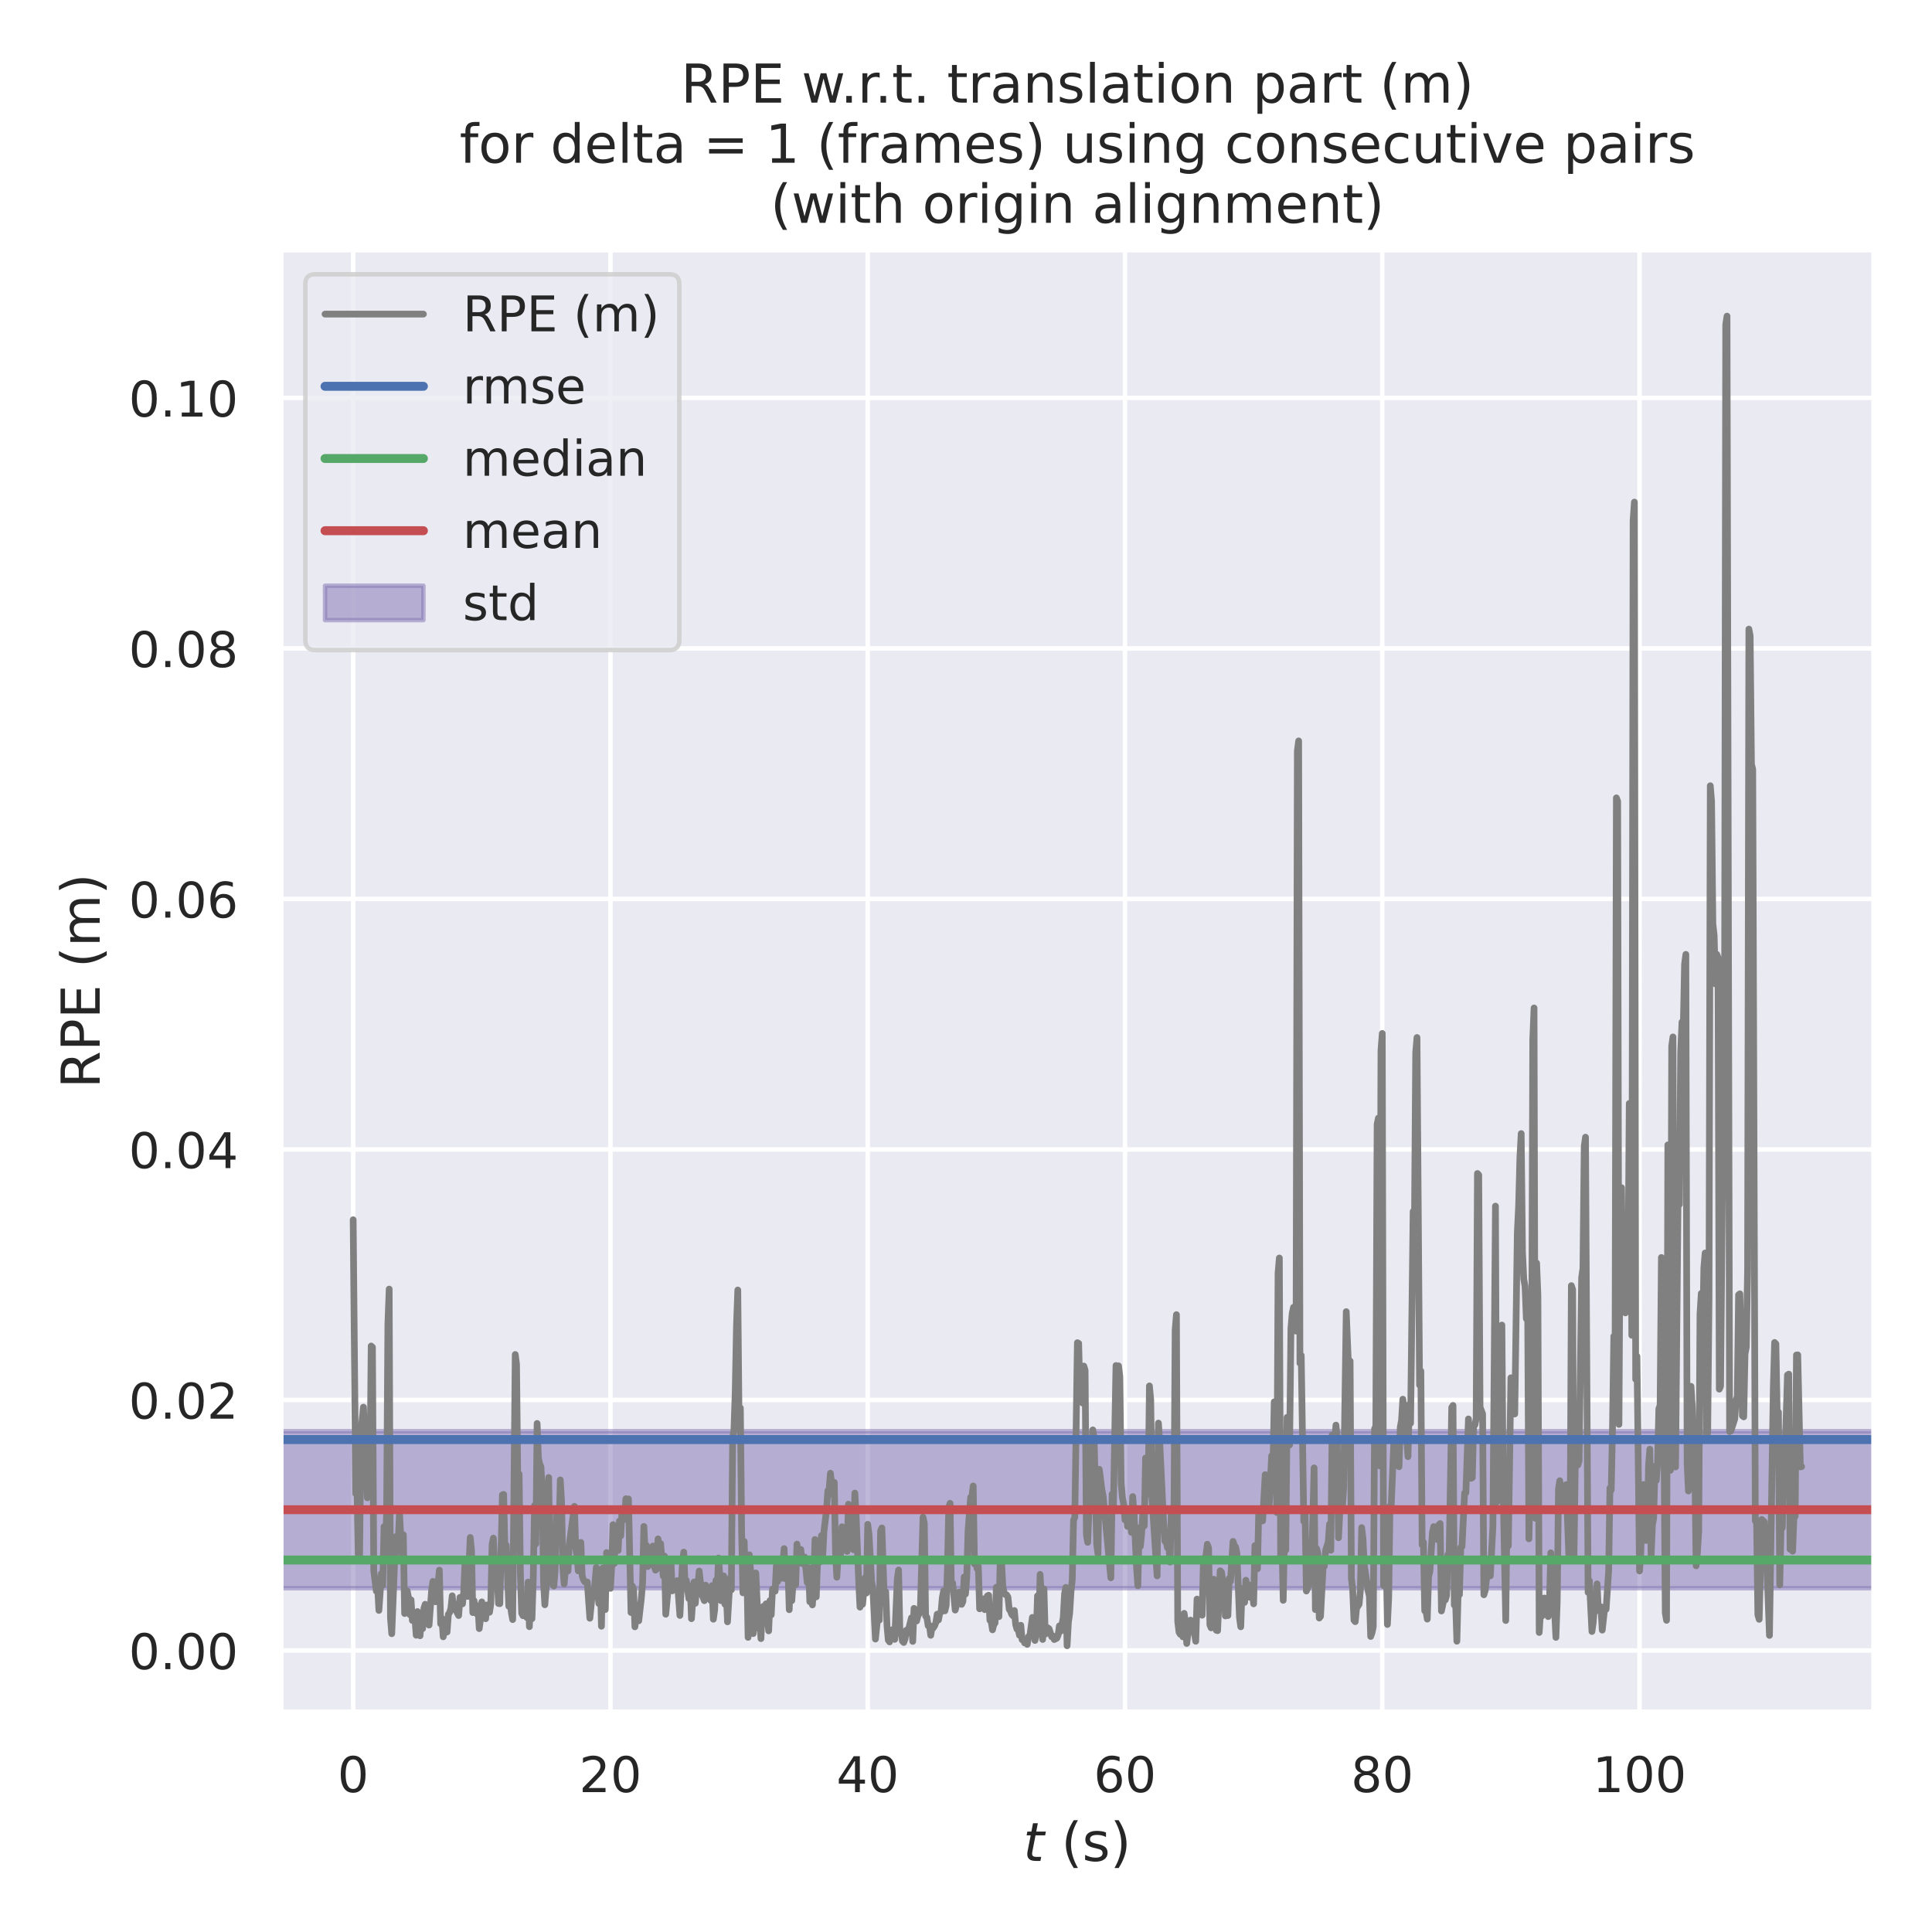 <?xml version="1.0" encoding="utf-8" standalone="no"?>
<!DOCTYPE svg PUBLIC "-//W3C//DTD SVG 1.1//EN"
  "http://www.w3.org/Graphics/SVG/1.1/DTD/svg11.dtd">
<!-- Created with matplotlib (https://matplotlib.org/) -->
<svg height="432pt" version="1.1" viewBox="0 0 432 432" width="432pt" xmlns="http://www.w3.org/2000/svg" xmlns:xlink="http://www.w3.org/1999/xlink">
 <defs>
  <style type="text/css">*{stroke-linecap:butt;stroke-linejoin:round;}</style>
 </defs>
 <g id="figure_1">
  <g id="patch_1">
   <path d="M 0 432 
L 432 432 
L 432 0 
L 0 0 
z
" style="fill:#ffffff;"/>
  </g>
  <g id="axes_1">
   <g id="patch_2">
    <path d="M 62.775 382.86 
L 419.04 382.86 
L 419.04 55.824 
L 62.775 55.824 
z
" style="fill:#eaeaf2;"/>
   </g>
   <g id="matplotlib.axis_1">
    <g id="xtick_1">
     <g id="line2d_1">
      <path clip-path="url(#p8162ea2473)" d="M 78.969 382.86 
L 78.969 55.824 
" style="fill:none;stroke:#ffffff;stroke-linecap:round;"/>
     </g>
     <g id="text_1">
      <!-- 0 -->
      <g style="fill:#262626;" transform="translate(75.469 400.718)scale(0.11 -0.11)">
       <defs>
        <path d="M 31.781 66.406 
Q 24.172 66.406 20.328 58.906 
Q 16.5 51.422 16.5 36.375 
Q 16.5 21.391 20.328 13.891 
Q 24.172 6.391 31.781 6.391 
Q 39.453 6.391 43.281 13.891 
Q 47.125 21.391 47.125 36.375 
Q 47.125 51.422 43.281 58.906 
Q 39.453 66.406 31.781 66.406 
z
M 31.781 74.219 
Q 44.047 74.219 50.516 64.516 
Q 56.984 54.828 56.984 36.375 
Q 56.984 17.969 50.516 8.266 
Q 44.047 -1.422 31.781 -1.422 
Q 19.531 -1.422 13.062 8.266 
Q 6.594 17.969 6.594 36.375 
Q 6.594 54.828 13.062 64.516 
Q 19.531 74.219 31.781 74.219 
z
" id="DejaVuSans-48"/>
       </defs>
       <use xlink:href="#DejaVuSans-48"/>
      </g>
     </g>
    </g>
    <g id="xtick_2">
     <g id="line2d_2">
      <path clip-path="url(#p8162ea2473)" d="M 136.496 382.86 
L 136.496 55.824 
" style="fill:none;stroke:#ffffff;stroke-linecap:round;"/>
     </g>
     <g id="text_2">
      <!-- 20 -->
      <g style="fill:#262626;" transform="translate(129.497 400.718)scale(0.11 -0.11)">
       <defs>
        <path d="M 19.188 8.297 
L 53.609 8.297 
L 53.609 0 
L 7.328 0 
L 7.328 8.297 
Q 12.938 14.109 22.625 23.891 
Q 32.328 33.688 34.812 36.531 
Q 39.547 41.844 41.422 45.531 
Q 43.312 49.219 43.312 52.781 
Q 43.312 58.594 39.234 62.25 
Q 35.156 65.922 28.609 65.922 
Q 23.969 65.922 18.812 64.312 
Q 13.672 62.703 7.812 59.422 
L 7.812 69.391 
Q 13.766 71.781 18.938 73 
Q 24.125 74.219 28.422 74.219 
Q 39.75 74.219 46.484 68.547 
Q 53.219 62.891 53.219 53.422 
Q 53.219 48.922 51.531 44.891 
Q 49.859 40.875 45.406 35.406 
Q 44.188 33.984 37.641 27.219 
Q 31.109 20.453 19.188 8.297 
z
" id="DejaVuSans-50"/>
       </defs>
       <use xlink:href="#DejaVuSans-50"/>
       <use x="63.623" xlink:href="#DejaVuSans-48"/>
      </g>
     </g>
    </g>
    <g id="xtick_3">
     <g id="line2d_3">
      <path clip-path="url(#p8162ea2473)" d="M 194.023 382.86 
L 194.023 55.824 
" style="fill:none;stroke:#ffffff;stroke-linecap:round;"/>
     </g>
     <g id="text_3">
      <!-- 40 -->
      <g style="fill:#262626;" transform="translate(187.024 400.718)scale(0.11 -0.11)">
       <defs>
        <path d="M 37.797 64.312 
L 12.891 25.391 
L 37.797 25.391 
z
M 35.203 72.906 
L 47.609 72.906 
L 47.609 25.391 
L 58.016 25.391 
L 58.016 17.188 
L 47.609 17.188 
L 47.609 0 
L 37.797 0 
L 37.797 17.188 
L 4.891 17.188 
L 4.891 26.703 
z
" id="DejaVuSans-52"/>
       </defs>
       <use xlink:href="#DejaVuSans-52"/>
       <use x="63.623" xlink:href="#DejaVuSans-48"/>
      </g>
     </g>
    </g>
    <g id="xtick_4">
     <g id="line2d_4">
      <path clip-path="url(#p8162ea2473)" d="M 251.55 382.86 
L 251.55 55.824 
" style="fill:none;stroke:#ffffff;stroke-linecap:round;"/>
     </g>
     <g id="text_4">
      <!-- 60 -->
      <g style="fill:#262626;" transform="translate(244.551 400.718)scale(0.11 -0.11)">
       <defs>
        <path d="M 33.016 40.375 
Q 26.375 40.375 22.484 35.828 
Q 18.609 31.297 18.609 23.391 
Q 18.609 15.531 22.484 10.953 
Q 26.375 6.391 33.016 6.391 
Q 39.656 6.391 43.531 10.953 
Q 47.406 15.531 47.406 23.391 
Q 47.406 31.297 43.531 35.828 
Q 39.656 40.375 33.016 40.375 
z
M 52.594 71.297 
L 52.594 62.312 
Q 48.875 64.062 45.094 64.984 
Q 41.312 65.922 37.594 65.922 
Q 27.828 65.922 22.672 59.328 
Q 17.531 52.734 16.797 39.406 
Q 19.672 43.656 24.016 45.922 
Q 28.375 48.188 33.594 48.188 
Q 44.578 48.188 50.953 41.516 
Q 57.328 34.859 57.328 23.391 
Q 57.328 12.156 50.688 5.359 
Q 44.047 -1.422 33.016 -1.422 
Q 20.359 -1.422 13.672 8.266 
Q 6.984 17.969 6.984 36.375 
Q 6.984 53.656 15.188 63.938 
Q 23.391 74.219 37.203 74.219 
Q 40.922 74.219 44.703 73.484 
Q 48.484 72.75 52.594 71.297 
z
" id="DejaVuSans-54"/>
       </defs>
       <use xlink:href="#DejaVuSans-54"/>
       <use x="63.623" xlink:href="#DejaVuSans-48"/>
      </g>
     </g>
    </g>
    <g id="xtick_5">
     <g id="line2d_5">
      <path clip-path="url(#p8162ea2473)" d="M 309.077 382.86 
L 309.077 55.824 
" style="fill:none;stroke:#ffffff;stroke-linecap:round;"/>
     </g>
     <g id="text_5">
      <!-- 80 -->
      <g style="fill:#262626;" transform="translate(302.078 400.718)scale(0.11 -0.11)">
       <defs>
        <path d="M 31.781 34.625 
Q 24.75 34.625 20.719 30.859 
Q 16.703 27.094 16.703 20.516 
Q 16.703 13.922 20.719 10.156 
Q 24.75 6.391 31.781 6.391 
Q 38.812 6.391 42.859 10.172 
Q 46.922 13.969 46.922 20.516 
Q 46.922 27.094 42.891 30.859 
Q 38.875 34.625 31.781 34.625 
z
M 21.922 38.812 
Q 15.578 40.375 12.031 44.719 
Q 8.5 49.078 8.5 55.328 
Q 8.5 64.062 14.719 69.141 
Q 20.953 74.219 31.781 74.219 
Q 42.672 74.219 48.875 69.141 
Q 55.078 64.062 55.078 55.328 
Q 55.078 49.078 51.531 44.719 
Q 48 40.375 41.703 38.812 
Q 48.828 37.156 52.797 32.312 
Q 56.781 27.484 56.781 20.516 
Q 56.781 9.906 50.312 4.234 
Q 43.844 -1.422 31.781 -1.422 
Q 19.734 -1.422 13.25 4.234 
Q 6.781 9.906 6.781 20.516 
Q 6.781 27.484 10.781 32.312 
Q 14.797 37.156 21.922 38.812 
z
M 18.312 54.391 
Q 18.312 48.734 21.844 45.562 
Q 25.391 42.391 31.781 42.391 
Q 38.141 42.391 41.719 45.562 
Q 45.312 48.734 45.312 54.391 
Q 45.312 60.062 41.719 63.234 
Q 38.141 66.406 31.781 66.406 
Q 25.391 66.406 21.844 63.234 
Q 18.312 60.062 18.312 54.391 
z
" id="DejaVuSans-56"/>
       </defs>
       <use xlink:href="#DejaVuSans-56"/>
       <use x="63.623" xlink:href="#DejaVuSans-48"/>
      </g>
     </g>
    </g>
    <g id="xtick_6">
     <g id="line2d_6">
      <path clip-path="url(#p8162ea2473)" d="M 366.604 382.86 
L 366.604 55.824 
" style="fill:none;stroke:#ffffff;stroke-linecap:round;"/>
     </g>
     <g id="text_6">
      <!-- 100 -->
      <g style="fill:#262626;" transform="translate(356.106 400.718)scale(0.11 -0.11)">
       <defs>
        <path d="M 12.406 8.297 
L 28.516 8.297 
L 28.516 63.922 
L 10.984 60.406 
L 10.984 69.391 
L 28.422 72.906 
L 38.281 72.906 
L 38.281 8.297 
L 54.391 8.297 
L 54.391 0 
L 12.406 0 
z
" id="DejaVuSans-49"/>
       </defs>
       <use xlink:href="#DejaVuSans-49"/>
       <use x="63.623" xlink:href="#DejaVuSans-48"/>
       <use x="127.246" xlink:href="#DejaVuSans-48"/>
      </g>
     </g>
    </g>
    <g id="text_7">
     <!-- $t$ (s) -->
     <g style="fill:#262626;" transform="translate(228.787 416.124)scale(0.12 -0.12)">
      <defs>
       <path d="M 42.281 54.688 
L 40.922 47.703 
L 23 47.703 
L 17.188 18.016 
Q 16.891 16.359 16.75 15.234 
Q 16.609 14.109 16.609 13.484 
Q 16.609 10.359 18.484 8.938 
Q 20.359 7.516 24.516 7.516 
L 33.594 7.516 
L 32.078 0 
L 23.484 0 
Q 15.484 0 11.547 3.125 
Q 7.625 6.25 7.625 12.594 
Q 7.625 13.719 7.766 15.062 
Q 7.906 16.406 8.203 18.016 
L 14.016 47.703 
L 6.391 47.703 
L 7.812 54.688 
L 15.281 54.688 
L 18.312 70.219 
L 27.297 70.219 
L 24.312 54.688 
z
" id="DejaVuSans-Oblique-116"/>
       <path id="DejaVuSans-32"/>
       <path d="M 31 75.875 
Q 24.469 64.656 21.281 53.656 
Q 18.109 42.672 18.109 31.391 
Q 18.109 20.125 21.312 9.062 
Q 24.516 -2 31 -13.188 
L 23.188 -13.188 
Q 15.875 -1.703 12.234 9.375 
Q 8.594 20.453 8.594 31.391 
Q 8.594 42.281 12.203 53.312 
Q 15.828 64.359 23.188 75.875 
z
" id="DejaVuSans-40"/>
       <path d="M 44.281 53.078 
L 44.281 44.578 
Q 40.484 46.531 36.375 47.5 
Q 32.281 48.484 27.875 48.484 
Q 21.188 48.484 17.844 46.438 
Q 14.5 44.391 14.5 40.281 
Q 14.5 37.156 16.891 35.375 
Q 19.281 33.594 26.516 31.984 
L 29.594 31.297 
Q 39.156 29.25 43.188 25.516 
Q 47.219 21.781 47.219 15.094 
Q 47.219 7.469 41.188 3.016 
Q 35.156 -1.422 24.609 -1.422 
Q 20.219 -1.422 15.453 -0.562 
Q 10.688 0.297 5.422 2 
L 5.422 11.281 
Q 10.406 8.688 15.234 7.391 
Q 20.062 6.109 24.812 6.109 
Q 31.156 6.109 34.562 8.281 
Q 37.984 10.453 37.984 14.406 
Q 37.984 18.062 35.516 20.016 
Q 33.062 21.969 24.703 23.781 
L 21.578 24.516 
Q 13.234 26.266 9.516 29.906 
Q 5.812 33.547 5.812 39.891 
Q 5.812 47.609 11.281 51.797 
Q 16.75 56 26.812 56 
Q 31.781 56 36.172 55.266 
Q 40.578 54.547 44.281 53.078 
z
" id="DejaVuSans-115"/>
       <path d="M 8.016 75.875 
L 15.828 75.875 
Q 23.141 64.359 26.781 53.312 
Q 30.422 42.281 30.422 31.391 
Q 30.422 20.453 26.781 9.375 
Q 23.141 -1.703 15.828 -13.188 
L 8.016 -13.188 
Q 14.5 -2 17.703 9.062 
Q 20.906 20.125 20.906 31.391 
Q 20.906 42.672 17.703 53.656 
Q 14.5 64.656 8.016 75.875 
z
" id="DejaVuSans-41"/>
      </defs>
      <use transform="translate(0 0.125)" xlink:href="#DejaVuSans-Oblique-116"/>
      <use transform="translate(39.209 0.125)" xlink:href="#DejaVuSans-32"/>
      <use transform="translate(70.996 0.125)" xlink:href="#DejaVuSans-40"/>
      <use transform="translate(110.01 0.125)" xlink:href="#DejaVuSans-115"/>
      <use transform="translate(162.109 0.125)" xlink:href="#DejaVuSans-41"/>
     </g>
    </g>
   </g>
   <g id="matplotlib.axis_2">
    <g id="ytick_1">
     <g id="line2d_7">
      <path clip-path="url(#p8162ea2473)" d="M 62.775 369.046 
L 419.04 369.046 
" style="fill:none;stroke:#ffffff;stroke-linecap:round;"/>
     </g>
     <g id="text_8">
      <!-- 0.00 -->
      <g style="fill:#262626;" transform="translate(28.783 373.225)scale(0.11 -0.11)">
       <defs>
        <path d="M 10.688 12.406 
L 21 12.406 
L 21 0 
L 10.688 0 
z
" id="DejaVuSans-46"/>
       </defs>
       <use xlink:href="#DejaVuSans-48"/>
       <use x="63.623" xlink:href="#DejaVuSans-46"/>
       <use x="95.41" xlink:href="#DejaVuSans-48"/>
       <use x="159.033" xlink:href="#DejaVuSans-48"/>
      </g>
     </g>
    </g>
    <g id="ytick_2">
     <g id="line2d_8">
      <path clip-path="url(#p8162ea2473)" d="M 62.775 313.03 
L 419.04 313.03 
" style="fill:none;stroke:#ffffff;stroke-linecap:round;"/>
     </g>
     <g id="text_9">
      <!-- 0.02 -->
      <g style="fill:#262626;" transform="translate(28.783 317.21)scale(0.11 -0.11)">
       <use xlink:href="#DejaVuSans-48"/>
       <use x="63.623" xlink:href="#DejaVuSans-46"/>
       <use x="95.41" xlink:href="#DejaVuSans-48"/>
       <use x="159.033" xlink:href="#DejaVuSans-50"/>
      </g>
     </g>
    </g>
    <g id="ytick_3">
     <g id="line2d_9">
      <path clip-path="url(#p8162ea2473)" d="M 62.775 257.015 
L 419.04 257.015 
" style="fill:none;stroke:#ffffff;stroke-linecap:round;"/>
     </g>
     <g id="text_10">
      <!-- 0.04 -->
      <g style="fill:#262626;" transform="translate(28.783 261.194)scale(0.11 -0.11)">
       <use xlink:href="#DejaVuSans-48"/>
       <use x="63.623" xlink:href="#DejaVuSans-46"/>
       <use x="95.41" xlink:href="#DejaVuSans-48"/>
       <use x="159.033" xlink:href="#DejaVuSans-52"/>
      </g>
     </g>
    </g>
    <g id="ytick_4">
     <g id="line2d_10">
      <path clip-path="url(#p8162ea2473)" d="M 62.775 201 
L 419.04 201 
" style="fill:none;stroke:#ffffff;stroke-linecap:round;"/>
     </g>
     <g id="text_11">
      <!-- 0.06 -->
      <g style="fill:#262626;" transform="translate(28.783 205.179)scale(0.11 -0.11)">
       <use xlink:href="#DejaVuSans-48"/>
       <use x="63.623" xlink:href="#DejaVuSans-46"/>
       <use x="95.41" xlink:href="#DejaVuSans-48"/>
       <use x="159.033" xlink:href="#DejaVuSans-54"/>
      </g>
     </g>
    </g>
    <g id="ytick_5">
     <g id="line2d_11">
      <path clip-path="url(#p8162ea2473)" d="M 62.775 144.984 
L 419.04 144.984 
" style="fill:none;stroke:#ffffff;stroke-linecap:round;"/>
     </g>
     <g id="text_12">
      <!-- 0.08 -->
      <g style="fill:#262626;" transform="translate(28.783 149.163)scale(0.11 -0.11)">
       <use xlink:href="#DejaVuSans-48"/>
       <use x="63.623" xlink:href="#DejaVuSans-46"/>
       <use x="95.41" xlink:href="#DejaVuSans-48"/>
       <use x="159.033" xlink:href="#DejaVuSans-56"/>
      </g>
     </g>
    </g>
    <g id="ytick_6">
     <g id="line2d_12">
      <path clip-path="url(#p8162ea2473)" d="M 62.775 88.969 
L 419.04 88.969 
" style="fill:none;stroke:#ffffff;stroke-linecap:round;"/>
     </g>
     <g id="text_13">
      <!-- 0.10 -->
      <g style="fill:#262626;" transform="translate(28.783 93.148)scale(0.11 -0.11)">
       <use xlink:href="#DejaVuSans-48"/>
       <use x="63.623" xlink:href="#DejaVuSans-46"/>
       <use x="95.41" xlink:href="#DejaVuSans-49"/>
       <use x="159.033" xlink:href="#DejaVuSans-48"/>
      </g>
     </g>
    </g>
    <g id="text_14">
     <!-- RPE (m) -->
     <g style="fill:#262626;" transform="translate(22.287 243.353)rotate(-90)scale(0.12 -0.12)">
      <defs>
       <path d="M 44.391 34.188 
Q 47.562 33.109 50.562 29.594 
Q 53.562 26.078 56.594 19.922 
L 66.609 0 
L 56 0 
L 46.688 18.703 
Q 43.062 26.031 39.672 28.422 
Q 36.281 30.812 30.422 30.812 
L 19.672 30.812 
L 19.672 0 
L 9.812 0 
L 9.812 72.906 
L 32.078 72.906 
Q 44.578 72.906 50.734 67.672 
Q 56.891 62.453 56.891 51.906 
Q 56.891 45.016 53.688 40.469 
Q 50.484 35.938 44.391 34.188 
z
M 19.672 64.797 
L 19.672 38.922 
L 32.078 38.922 
Q 39.203 38.922 42.844 42.219 
Q 46.484 45.516 46.484 51.906 
Q 46.484 58.297 42.844 61.547 
Q 39.203 64.797 32.078 64.797 
z
" id="DejaVuSans-82"/>
       <path d="M 19.672 64.797 
L 19.672 37.406 
L 32.078 37.406 
Q 38.969 37.406 42.719 40.969 
Q 46.484 44.531 46.484 51.125 
Q 46.484 57.672 42.719 61.234 
Q 38.969 64.797 32.078 64.797 
z
M 9.812 72.906 
L 32.078 72.906 
Q 44.344 72.906 50.609 67.359 
Q 56.891 61.812 56.891 51.125 
Q 56.891 40.328 50.609 34.812 
Q 44.344 29.297 32.078 29.297 
L 19.672 29.297 
L 19.672 0 
L 9.812 0 
z
" id="DejaVuSans-80"/>
       <path d="M 9.812 72.906 
L 55.906 72.906 
L 55.906 64.594 
L 19.672 64.594 
L 19.672 43.016 
L 54.391 43.016 
L 54.391 34.719 
L 19.672 34.719 
L 19.672 8.297 
L 56.781 8.297 
L 56.781 0 
L 9.812 0 
z
" id="DejaVuSans-69"/>
       <path d="M 52 44.188 
Q 55.375 50.25 60.062 53.125 
Q 64.75 56 71.094 56 
Q 79.641 56 84.281 50.016 
Q 88.922 44.047 88.922 33.016 
L 88.922 0 
L 79.891 0 
L 79.891 32.719 
Q 79.891 40.578 77.094 44.375 
Q 74.312 48.188 68.609 48.188 
Q 61.625 48.188 57.562 43.547 
Q 53.516 38.922 53.516 30.906 
L 53.516 0 
L 44.484 0 
L 44.484 32.719 
Q 44.484 40.625 41.703 44.406 
Q 38.922 48.188 33.109 48.188 
Q 26.219 48.188 22.156 43.531 
Q 18.109 38.875 18.109 30.906 
L 18.109 0 
L 9.078 0 
L 9.078 54.688 
L 18.109 54.688 
L 18.109 46.188 
Q 21.188 51.219 25.484 53.609 
Q 29.781 56 35.688 56 
Q 41.656 56 45.828 52.969 
Q 50 49.953 52 44.188 
z
" id="DejaVuSans-109"/>
      </defs>
      <use xlink:href="#DejaVuSans-82"/>
      <use x="69.482" xlink:href="#DejaVuSans-80"/>
      <use x="129.785" xlink:href="#DejaVuSans-69"/>
      <use x="192.969" xlink:href="#DejaVuSans-32"/>
      <use x="224.756" xlink:href="#DejaVuSans-40"/>
      <use x="263.77" xlink:href="#DejaVuSans-109"/>
      <use x="361.182" xlink:href="#DejaVuSans-41"/>
     </g>
    </g>
   </g>
   <g id="patch_3">
    <path clip-path="url(#p8162ea2473)" d="M 62.775 355.134 
L 62.775 320.021 
L 419.04 320.021 
L 419.04 355.134 
z
" style="fill:#8172b3;opacity:0.5;stroke:#8172b3;stroke-linejoin:miter;"/>
   </g>
   <g id="line2d_13">
    <path clip-path="url(#p8162ea2473)" d="M 78.969 272.731 
L 79.544 333.986 
L 79.832 332.941 
L 80.119 348.666 
L 80.407 347.816 
L 80.695 320.221 
L 81.27 314.638 
L 81.845 327.879 
L 82.133 334.911 
L 82.42 334.043 
L 82.708 332.585 
L 82.996 300.972 
L 83.283 301.246 
L 83.571 351.161 
L 84.146 355.783 
L 84.434 354.773 
L 84.722 360.094 
L 85.297 351.822 
L 85.584 354.46 
L 85.872 341.363 
L 86.16 348.721 
L 86.447 338.061 
L 86.735 296.026 
L 87.023 288.243 
L 87.31 361.725 
L 87.598 365.304 
L 88.461 343.608 
L 88.748 344.08 
L 89.036 344.976 
L 89.324 338.254 
L 89.899 348.942 
L 90.187 343.17 
L 90.474 360.786 
L 90.762 355.762 
L 91.05 355.729 
L 91.337 357.152 
L 91.625 361.021 
L 91.912 357.736 
L 92.2 362.34 
L 92.488 362.163 
L 92.775 361.743 
L 93.063 365.643 
L 93.351 360.343 
L 93.926 365.763 
L 94.214 361.109 
L 94.501 364.18 
L 94.789 359.621 
L 95.076 358.723 
L 95.364 361.459 
L 95.652 359.474 
L 95.939 363.375 
L 96.515 355.546 
L 96.802 353.598 
L 97.09 357.089 
L 97.378 358.16 
L 97.953 354.121 
L 98.24 351.079 
L 98.528 363.079 
L 98.816 361.867 
L 99.103 365.995 
L 99.391 364.54 
L 99.679 362.461 
L 99.966 364.924 
L 100.254 360.97 
L 100.542 360.556 
L 100.829 359.604 
L 101.117 356.824 
L 101.404 359.842 
L 101.692 358.676 
L 101.98 360.121 
L 102.555 361.239 
L 102.843 357.182 
L 103.13 357.127 
L 103.418 358.628 
L 103.705 355.785 
L 103.993 348.734 
L 104.281 351.778 
L 104.568 356.964 
L 105.144 343.779 
L 105.431 346.637 
L 105.719 360.576 
L 106.007 357.922 
L 106.294 360.073 
L 106.582 360.843 
L 106.869 359.063 
L 107.157 364.159 
L 107.445 361.996 
L 107.732 358.187 
L 108.02 360.158 
L 108.308 359.39 
L 108.595 361.957 
L 108.883 358.869 
L 109.171 360.175 
L 109.458 360.51 
L 109.746 358.601 
L 110.033 345.348 
L 110.321 343.929 
L 110.609 350.25 
L 110.896 354.08 
L 111.184 353.087 
L 111.472 358.547 
L 111.759 358.588 
L 112.335 334.242 
L 112.622 334.157 
L 112.91 347.036 
L 113.197 345.509 
L 113.773 359.179 
L 114.06 357.846 
L 114.348 360.618 
L 114.636 362.146 
L 115.211 302.866 
L 115.499 305.042 
L 115.786 332.242 
L 116.074 329.598 
L 116.361 351.835 
L 116.649 360.726 
L 116.937 361.281 
L 117.224 357.669 
L 117.512 357.85 
L 117.8 361.676 
L 118.087 353.753 
L 118.375 363.731 
L 118.663 356.467 
L 118.95 361.957 
L 119.238 352.988 
L 119.525 336.611 
L 119.813 345.228 
L 120.101 318.284 
L 120.388 326.008 
L 120.676 327.342 
L 120.964 328.025 
L 121.251 333.872 
L 121.539 353.787 
L 121.827 358.83 
L 122.114 355.121 
L 122.402 333.875 
L 122.689 330.375 
L 122.977 350.286 
L 123.265 348.798 
L 123.552 354.21 
L 123.84 354.642 
L 124.128 351.118 
L 124.415 337.656 
L 124.991 344.778 
L 125.278 330.911 
L 125.566 335.813 
L 125.853 350.428 
L 126.141 354.167 
L 126.429 351.102 
L 126.716 346.578 
L 127.004 351.274 
L 127.292 345.338 
L 128.442 336.815 
L 128.73 346.057 
L 129.017 348.07 
L 129.305 351.255 
L 129.88 344.893 
L 130.168 352.333 
L 130.456 353.212 
L 130.743 353.696 
L 131.318 353.742 
L 131.894 361.849 
L 132.469 356.002 
L 132.757 357.045 
L 133.332 350.462 
L 133.62 355.567 
L 133.907 358.563 
L 134.195 351.395 
L 134.482 363.631 
L 134.77 350.622 
L 135.345 359.904 
L 135.633 347.151 
L 136.208 352.906 
L 136.496 355.157 
L 136.784 350.045 
L 137.071 340.91 
L 137.359 349.609 
L 137.646 341.573 
L 138.222 346.68 
L 138.509 340.109 
L 138.797 343.436 
L 139.085 337.944 
L 139.372 338.518 
L 139.66 339.594 
L 139.948 335.121 
L 140.235 339.88 
L 140.523 335.17 
L 141.098 360.569 
L 141.386 354.645 
L 141.673 355.325 
L 141.961 363.762 
L 142.536 358.941 
L 142.824 362.423 
L 143.399 357.391 
L 143.687 353.941 
L 143.974 341.306 
L 144.262 347.106 
L 144.55 345.549 
L 144.837 350.287 
L 145.413 346.183 
L 145.7 349.813 
L 145.988 345.695 
L 146.276 350.148 
L 146.563 351.094 
L 146.851 350.821 
L 147.138 344.103 
L 147.426 347.938 
L 147.714 345.143 
L 148.289 352.405 
L 148.577 347.936 
L 148.864 360.953 
L 149.439 354.887 
L 149.727 352.679 
L 150.015 348.843 
L 150.302 355.719 
L 150.59 354.772 
L 150.878 355.442 
L 151.165 354.701 
L 151.453 353.437 
L 152.028 361.219 
L 152.603 349.284 
L 152.891 347.06 
L 153.179 354.35 
L 153.466 353.377 
L 154.042 357.47 
L 154.329 354.602 
L 154.617 361.945 
L 155.192 353.733 
L 155.48 358.509 
L 155.767 354.427 
L 156.055 354.394 
L 156.343 351.281 
L 156.918 356.474 
L 157.493 357.917 
L 157.781 354.445 
L 158.069 355.582 
L 158.356 355.989 
L 158.931 357.89 
L 159.219 354.547 
L 159.507 362.062 
L 159.794 360.001 
L 160.082 353.371 
L 160.37 355.815 
L 160.657 348.382 
L 160.945 352.12 
L 161.233 357.912 
L 161.52 352.863 
L 161.808 352.372 
L 162.095 358.714 
L 162.383 355.601 
L 162.671 362.646 
L 163.246 352.833 
L 163.534 355.493 
L 163.821 321.471 
L 164.109 319.873 
L 164.397 311.266 
L 164.684 296.331 
L 164.972 288.451 
L 165.259 318.328 
L 165.547 314.83 
L 165.835 342.82 
L 166.122 356.163 
L 166.41 344.679 
L 166.698 355.93 
L 166.985 350.193 
L 167.273 366.119 
L 167.561 347.658 
L 167.848 351.504 
L 168.136 361.629 
L 168.423 365.276 
L 168.711 361.467 
L 168.999 351.717 
L 169.574 364.081 
L 169.862 361.754 
L 170.149 366.4 
L 170.437 359.397 
L 170.725 359.169 
L 171.012 359.743 
L 171.3 358.614 
L 171.875 364.668 
L 172.163 357.9 
L 172.45 361.084 
L 172.738 355.321 
L 173.026 355.45 
L 173.313 355.794 
L 173.601 350.102 
L 173.888 353.643 
L 174.176 349.848 
L 174.751 352.886 
L 175.327 346.268 
L 175.614 353.008 
L 176.19 350.476 
L 176.477 359.937 
L 176.765 349.269 
L 177.052 357.912 
L 177.628 349.813 
L 177.915 354.342 
L 178.203 345.264 
L 178.491 347.94 
L 179.066 346.455 
L 179.354 349.634 
L 179.641 349.081 
L 179.929 348.167 
L 180.504 353.882 
L 180.792 350.543 
L 181.079 358.161 
L 181.367 356.568 
L 181.655 358.862 
L 181.942 354.618 
L 182.23 344.234 
L 182.518 357.067 
L 182.805 349.153 
L 183.093 349.422 
L 183.38 349.172 
L 183.668 343.368 
L 183.956 348.001 
L 184.243 342.395 
L 184.819 337.583 
L 185.106 333.32 
L 185.394 333.053 
L 185.682 329.42 
L 186.257 334.241 
L 186.544 331.47 
L 186.832 347.409 
L 187.12 352.672 
L 187.695 342.601 
L 187.983 347.423 
L 188.27 341.392 
L 188.558 345.253 
L 189.133 343.361 
L 189.421 346.902 
L 189.708 336.342 
L 189.996 339.732 
L 190.571 342.788 
L 190.859 346.518 
L 191.147 333.851 
L 191.434 339.056 
L 192.01 353.713 
L 192.297 359.364 
L 192.585 353.923 
L 192.872 358.721 
L 193.448 352.759 
L 193.735 356.216 
L 194.023 340.834 
L 194.311 343.045 
L 194.886 353.521 
L 195.173 355.211 
L 195.749 366.504 
L 196.324 360.984 
L 196.612 362.273 
L 196.899 342.36 
L 197.187 341.653 
L 197.762 358.461 
L 198.05 355.908 
L 198.337 363.561 
L 198.625 366.748 
L 198.913 367.132 
L 199.2 365.218 
L 199.488 364.426 
L 199.776 364.395 
L 200.063 366.565 
L 200.639 353.07 
L 200.926 351.047 
L 201.214 364.624 
L 201.501 365.017 
L 201.789 366.969 
L 202.077 367.261 
L 202.364 366.482 
L 202.652 364.525 
L 202.94 365.212 
L 203.803 361.747 
L 204.09 367.024 
L 204.378 359.636 
L 204.665 359.95 
L 204.953 362.462 
L 205.241 361.321 
L 205.528 360.798 
L 205.816 359.111 
L 206.391 339.236 
L 206.679 340.621 
L 206.967 361.368 
L 207.254 361.647 
L 207.542 363.538 
L 207.829 363.453 
L 208.117 365.66 
L 208.405 363.885 
L 208.692 364 
L 208.98 363.539 
L 209.268 362.795 
L 209.555 360.935 
L 209.843 362.231 
L 210.131 360.707 
L 210.418 360.47 
L 210.706 357.237 
L 210.993 355.724 
L 211.281 360.191 
L 211.569 358.97 
L 211.856 350.613 
L 212.144 337.067 
L 212.432 336.143 
L 212.719 355.01 
L 213.007 353.963 
L 213.582 360.019 
L 213.87 359.009 
L 214.157 356.803 
L 214.445 356.001 
L 215.02 358.739 
L 215.308 358.116 
L 215.596 352.599 
L 215.883 356.438 
L 216.171 352.709 
L 216.459 342.305 
L 217.034 334.795 
L 217.321 334.663 
L 217.609 332.266 
L 217.897 349.709 
L 218.184 348.667 
L 218.472 350.743 
L 218.76 350.282 
L 219.047 359.733 
L 219.335 358.455 
L 219.622 358.661 
L 219.91 357.511 
L 220.198 359.919 
L 220.773 356.851 
L 221.061 356.702 
L 221.348 362.302 
L 221.636 362.565 
L 221.924 364.435 
L 222.211 363.282 
L 222.499 362.898 
L 222.786 354.916 
L 223.074 356.052 
L 223.362 361.493 
L 223.649 348.647 
L 223.937 348.823 
L 224.225 354.602 
L 224.512 356.108 
L 224.8 356.544 
L 225.088 356.606 
L 225.375 357.092 
L 225.663 359.837 
L 225.95 360.235 
L 226.238 361.007 
L 226.526 361.314 
L 226.813 360.115 
L 227.101 363.229 
L 227.389 364.263 
L 227.676 364.403 
L 227.964 365.662 
L 228.252 363.409 
L 228.539 366.639 
L 228.827 366.483 
L 229.114 367.358 
L 229.402 367.055 
L 229.69 367.695 
L 229.977 365.94 
L 230.265 365.939 
L 230.84 361.658 
L 231.128 362.392 
L 231.416 366.813 
L 231.703 365.593 
L 231.991 356.835 
L 232.278 364.49 
L 232.566 352.039 
L 232.854 357.137 
L 233.141 366.59 
L 233.429 355.284 
L 233.717 365.409 
L 234.004 365.111 
L 234.292 363.988 
L 234.58 364.201 
L 235.155 365.983 
L 235.442 365.811 
L 235.73 366.602 
L 236.305 366.307 
L 236.593 365.643 
L 236.881 363.547 
L 237.168 364.746 
L 237.744 361.721 
L 238.031 356.43 
L 238.319 354.948 
L 238.606 367.995 
L 238.894 362.735 
L 239.182 360.734 
L 239.469 355.947 
L 239.757 353.327 
L 240.045 339.915 
L 240.332 339.286 
L 240.907 300.23 
L 241.195 300.379 
L 241.483 312.304 
L 241.77 312.839 
L 242.058 313.717 
L 242.346 305.455 
L 242.633 306.392 
L 242.921 343.182 
L 243.209 344.877 
L 243.784 330.648 
L 244.071 332.606 
L 244.359 319.728 
L 244.647 321.549 
L 245.222 345.271 
L 245.51 347.44 
L 245.797 328.535 
L 246.373 333.009 
L 246.66 334.524 
L 248.386 352.802 
L 248.674 334.085 
L 248.961 336.918 
L 249.537 305.336 
L 249.824 308.233 
L 250.112 305.406 
L 250.399 307.818 
L 250.687 331.642 
L 250.975 334.854 
L 251.262 336.35 
L 251.55 339.868 
L 251.838 337.872 
L 252.125 341.319 
L 252.413 340.549 
L 252.701 338.677 
L 252.988 342.636 
L 253.276 334.642 
L 253.563 338.16 
L 254.139 350.588 
L 254.426 354.584 
L 254.714 341.641 
L 255.002 345.769 
L 255.289 342.676 
L 255.577 337.853 
L 255.865 341.191 
L 256.152 326.011 
L 256.727 334.087 
L 257.015 309.895 
L 257.303 312.961 
L 257.59 335.103 
L 258.741 352.375 
L 259.029 318.208 
L 259.316 322.477 
L 260.179 340.311 
L 260.467 344.597 
L 260.754 344.702 
L 261.042 346.056 
L 261.33 345.301 
L 261.617 349.287 
L 261.905 338.009 
L 262.193 341.23 
L 262.48 341.98 
L 262.768 297.346 
L 263.055 293.96 
L 263.343 362.579 
L 263.631 364.961 
L 263.918 365.429 
L 264.206 363.582 
L 264.494 366 
L 264.781 360.748 
L 265.069 362.888 
L 265.356 367.481 
L 265.932 362.917 
L 266.219 362.263 
L 266.507 364.208 
L 266.795 364.858 
L 267.082 365.202 
L 267.37 366.993 
L 267.658 357.554 
L 267.945 358.389 
L 268.233 359.945 
L 268.52 359.82 
L 268.808 361.17 
L 269.096 348.491 
L 269.383 349.085 
L 269.671 347.749 
L 269.959 345.295 
L 270.246 346.143 
L 270.534 363.335 
L 270.822 363.999 
L 271.109 360.543 
L 271.397 353.112 
L 271.684 353.754 
L 271.972 364.533 
L 272.26 364.619 
L 272.835 351.221 
L 273.123 351.513 
L 273.41 353.453 
L 273.698 353.87 
L 273.986 361.33 
L 274.273 361.216 
L 274.561 361.242 
L 274.848 352.946 
L 275.136 353.569 
L 275.711 344.664 
L 275.999 345.558 
L 276.287 345.928 
L 276.574 347.293 
L 277.15 361.653 
L 277.437 363.759 
L 277.725 355.219 
L 278.3 358.293 
L 278.588 353.329 
L 278.875 355.794 
L 279.163 354.336 
L 279.451 357.162 
L 280.026 355.644 
L 280.314 358.625 
L 280.601 345.588 
L 281.176 350.789 
L 281.464 337.533 
L 281.752 340.109 
L 282.039 337.384 
L 282.327 340.072 
L 282.902 329.733 
L 283.765 337.342 
L 284.34 325.526 
L 284.628 328.825 
L 284.916 313.454 
L 285.203 317.5 
L 285.491 338.189 
L 285.779 284.642 
L 286.066 281.295 
L 286.354 348.054 
L 286.642 344.399 
L 286.929 357.842 
L 287.217 343.037 
L 287.504 346.596 
L 287.792 316.922 
L 288.367 323.09 
L 288.655 297.031 
L 288.943 293.658 
L 289.23 292.307 
L 289.805 297.638 
L 290.093 167.931 
L 290.381 165.665 
L 290.668 304.816 
L 290.956 303.07 
L 291.531 340.203 
L 291.819 338.271 
L 292.107 355.76 
L 292.394 355.117 
L 293.257 351.593 
L 293.832 328.222 
L 294.12 359.915 
L 294.408 346.275 
L 294.695 347.456 
L 294.983 361.798 
L 295.271 361.43 
L 295.846 350.449 
L 296.133 350.206 
L 296.421 346.594 
L 296.996 344.826 
L 297.284 340.802 
L 297.572 346.644 
L 297.859 320.886 
L 298.147 326.414 
L 298.722 318.656 
L 299.01 321.885 
L 299.297 343.846 
L 299.585 337.896 
L 300.16 337.055 
L 300.448 332.569 
L 301.023 293.29 
L 301.599 307.264 
L 301.886 304.329 
L 302.174 352.987 
L 302.461 355.396 
L 302.749 362.275 
L 303.037 362.61 
L 303.324 359.631 
L 303.9 358.706 
L 304.187 355.496 
L 304.475 341.576 
L 304.763 344.053 
L 305.05 349.979 
L 305.913 355.677 
L 306.201 356.94 
L 306.488 365.918 
L 306.776 365.124 
L 307.064 363.711 
L 307.351 319.524 
L 307.639 318.878 
L 307.927 251.378 
L 308.214 250.001 
L 308.502 327.766 
L 308.789 234.901 
L 309.077 231.08 
L 309.365 354.564 
L 309.652 352.572 
L 309.94 347.596 
L 310.228 363.235 
L 310.515 357.274 
L 310.803 336.765 
L 311.09 336.433 
L 311.666 322.47 
L 311.953 323.737 
L 312.241 326.91 
L 312.529 323.75 
L 312.816 327.968 
L 313.104 319.094 
L 313.392 317.583 
L 313.679 312.857 
L 314.542 321.679 
L 314.83 325.712 
L 315.117 314.016 
L 315.405 318.244 
L 315.98 270.886 
L 316.268 275.035 
L 316.556 235.334 
L 316.843 231.992 
L 317.418 309.698 
L 317.706 306.565 
L 317.994 345.445 
L 318.281 344.832 
L 318.569 360.184 
L 318.857 360.217 
L 319.144 362.034 
L 319.432 352.543 
L 319.72 351.411 
L 320.295 342.682 
L 320.582 341.351 
L 320.87 343.135 
L 321.158 341.569 
L 321.445 344.278 
L 321.733 340.952 
L 322.021 340.67 
L 322.308 360.22 
L 322.884 357.495 
L 323.171 357.743 
L 323.459 356.778 
L 323.746 347.623 
L 324.034 347.55 
L 324.609 314.717 
L 324.897 314.261 
L 325.185 358.902 
L 325.472 358.094 
L 325.76 366.98 
L 326.048 356.008 
L 326.335 356.574 
L 326.623 345.999 
L 326.91 345.8 
L 327.486 333.859 
L 327.773 333.775 
L 328.349 317.278 
L 328.924 330.562 
L 329.212 330.397 
L 329.499 318.934 
L 329.787 318.62 
L 330.074 317.233 
L 330.362 262.397 
L 330.65 262.72 
L 330.937 314.635 
L 331.513 316.126 
L 331.8 356.599 
L 332.088 355.654 
L 332.376 353.156 
L 332.663 348.904 
L 333.238 352.362 
L 333.814 341.409 
L 334.389 269.689 
L 334.677 335.904 
L 334.964 310.894 
L 335.252 315.273 
L 335.539 299.027 
L 335.827 296.285 
L 336.115 333.686 
L 336.69 362.351 
L 336.978 337.805 
L 337.265 345.664 
L 337.841 308.078 
L 338.128 312.502 
L 338.703 316.169 
L 339.279 275.582 
L 339.566 269.717 
L 339.854 258.887 
L 340.142 253.468 
L 340.429 279.946 
L 340.717 285.993 
L 341.005 287.626 
L 341.292 294.873 
L 341.58 290.714 
L 341.867 344.09 
L 342.443 318.315 
L 342.73 232.519 
L 343.018 225.381 
L 343.306 339.49 
L 343.593 282.425 
L 343.881 289.735 
L 344.169 365.029 
L 344.456 360.336 
L 344.744 361.384 
L 345.031 358.028 
L 345.319 357.326 
L 345.607 360.287 
L 345.894 360.612 
L 346.182 361.472 
L 346.47 358.029 
L 346.757 347.208 
L 347.045 355.326 
L 347.333 354.667 
L 347.908 366.12 
L 348.195 358.104 
L 348.483 332.935 
L 348.771 331.096 
L 349.346 336.258 
L 349.921 333.19 
L 350.209 331.959 
L 350.784 347.627 
L 351.072 346.075 
L 351.359 287.468 
L 351.647 288.361 
L 351.935 348.876 
L 352.222 328.141 
L 352.51 326.909 
L 352.798 327.595 
L 353.085 326.652 
L 353.661 285.641 
L 353.948 283.625 
L 354.236 256.381 
L 354.523 254.273 
L 355.099 356.065 
L 355.386 353.462 
L 355.962 364.808 
L 356.249 362.758 
L 356.537 358.92 
L 356.824 358.631 
L 357.112 354.16 
L 357.4 360.155 
L 357.687 360.097 
L 357.975 359.289 
L 358.263 364.498 
L 358.838 359.327 
L 359.126 359.845 
L 359.701 351.222 
L 359.988 332.73 
L 360.276 333.183 
L 360.564 318.932 
L 360.851 298.796 
L 361.139 299.144 
L 361.427 178.407 
L 361.714 179.165 
L 362.002 318.498 
L 362.29 267.258 
L 362.577 265.565 
L 362.865 291.983 
L 363.152 290.043 
L 363.44 293.569 
L 363.728 282.963 
L 364.015 289.25 
L 364.303 246.735 
L 364.591 251.116 
L 364.878 298.58 
L 365.166 116.404 
L 365.454 112.268 
L 365.741 308.418 
L 366.029 303.272 
L 366.604 351.276 
L 366.892 347.109 
L 367.179 334.447 
L 367.467 331.95 
L 368.042 344.457 
L 368.33 341.926 
L 368.618 327.734 
L 368.905 324.048 
L 369.193 348.031 
L 369.48 341.008 
L 369.768 339.404 
L 370.056 327.856 
L 370.343 331.042 
L 370.631 327.28 
L 370.919 315 
L 371.206 314.22 
L 371.494 281.177 
L 371.782 281.679 
L 372.357 360.65 
L 372.644 362.311 
L 372.932 256.005 
L 373.22 256.971 
L 373.507 328.774 
L 373.795 233.945 
L 374.083 231.861 
L 374.37 319.199 
L 374.658 328.012 
L 375.233 265.816 
L 375.521 269.317 
L 375.808 235.187 
L 376.096 228.53 
L 376.384 230.055 
L 376.671 215.614 
L 376.959 213.398 
L 377.247 327.23 
L 377.534 333.39 
L 378.11 309.982 
L 378.397 314.498 
L 378.685 323.799 
L 378.972 328.554 
L 379.26 350.122 
L 379.548 347.101 
L 379.835 342.469 
L 380.123 293.801 
L 380.411 289.2 
L 380.698 300.825 
L 380.986 283.489 
L 381.273 280.17 
L 381.561 321.804 
L 381.849 320.287 
L 382.136 290.216 
L 382.424 175.692 
L 382.712 179.193 
L 382.999 206.529 
L 383.287 209.136 
L 383.575 220.014 
L 383.862 213.382 
L 384.15 214.07 
L 384.437 310.621 
L 384.725 309.972 
L 385.3 247.121 
L 385.588 246.267 
L 385.876 72.601 
L 386.163 70.689 
L 386.739 320.119 
L 387.026 319.979 
L 387.889 317.291 
L 388.177 313.066 
L 388.464 312.25 
L 388.752 289.521 
L 389.04 289.3 
L 389.615 316.594 
L 389.903 316.816 
L 390.19 302.728 
L 390.478 301.226 
L 390.765 284.073 
L 391.053 140.667 
L 391.341 142.19 
L 391.628 170.815 
L 391.916 172.066 
L 392.491 340.065 
L 392.779 340.491 
L 393.067 361.065 
L 393.354 362.088 
L 393.929 339.759 
L 394.505 340.296 
L 394.792 349.014 
L 395.08 349.871 
L 395.655 365.689 
L 396.518 310.32 
L 396.806 300.182 
L 397.093 300.5 
L 397.381 316.116 
L 397.669 315.761 
L 397.956 354.396 
L 398.244 341.574 
L 398.532 341.613 
L 398.819 326.453 
L 399.107 326.333 
L 399.682 307.452 
L 399.97 307.263 
L 400.257 346.417 
L 400.545 345.869 
L 400.833 346.857 
L 401.12 339.405 
L 401.408 339.058 
L 401.696 302.981 
L 401.983 302.956 
L 402.559 328.004 
L 402.846 327.938 
L 402.846 327.938 
" style="fill:none;stroke:#808080;stroke-linecap:round;stroke-width:1.5;"/>
   </g>
   <g id="line2d_14">
    <path clip-path="url(#p8162ea2473)" d="M 62.775 321.895 
L 419.04 321.895 
" style="fill:none;stroke:#4c72b0;stroke-linecap:round;stroke-width:2;"/>
   </g>
   <g id="line2d_15">
    <path clip-path="url(#p8162ea2473)" d="M 62.775 348.823 
L 419.04 348.823 
" style="fill:none;stroke:#55a868;stroke-linecap:round;stroke-width:2;"/>
   </g>
   <g id="line2d_16">
    <path clip-path="url(#p8162ea2473)" d="M 62.775 337.577 
L 419.04 337.577 
" style="fill:none;stroke:#c44e52;stroke-linecap:round;stroke-width:2;"/>
   </g>
   <g id="patch_4">
    <path d="M 62.775 382.86 
L 62.775 55.824 
" style="fill:none;stroke:#ffffff;stroke-linecap:square;stroke-linejoin:miter;stroke-width:1.25;"/>
   </g>
   <g id="patch_5">
    <path d="M 419.04 382.86 
L 419.04 55.824 
" style="fill:none;stroke:#ffffff;stroke-linecap:square;stroke-linejoin:miter;stroke-width:1.25;"/>
   </g>
   <g id="patch_6">
    <path d="M 62.775 382.86 
L 419.04 382.86 
" style="fill:none;stroke:#ffffff;stroke-linecap:square;stroke-linejoin:miter;stroke-width:1.25;"/>
   </g>
   <g id="patch_7">
    <path d="M 62.775 55.824 
L 419.04 55.824 
" style="fill:none;stroke:#ffffff;stroke-linecap:square;stroke-linejoin:miter;stroke-width:1.25;"/>
   </g>
   <g id="text_15">
    <!-- RPE w.r.t. translation part (m) -->
    <g style="fill:#262626;" transform="translate(152.259 22.949)scale(0.12 -0.12)">
     <defs>
      <path d="M 4.203 54.688 
L 13.188 54.688 
L 24.422 12.016 
L 35.594 54.688 
L 46.188 54.688 
L 57.422 12.016 
L 68.609 54.688 
L 77.594 54.688 
L 63.281 0 
L 52.688 0 
L 40.922 44.828 
L 29.109 0 
L 18.5 0 
z
" id="DejaVuSans-119"/>
      <path d="M 41.109 46.297 
Q 39.594 47.172 37.812 47.578 
Q 36.031 48 33.891 48 
Q 26.266 48 22.188 43.047 
Q 18.109 38.094 18.109 28.812 
L 18.109 0 
L 9.078 0 
L 9.078 54.688 
L 18.109 54.688 
L 18.109 46.188 
Q 20.953 51.172 25.484 53.578 
Q 30.031 56 36.531 56 
Q 37.453 56 38.578 55.875 
Q 39.703 55.766 41.062 55.516 
z
" id="DejaVuSans-114"/>
      <path d="M 18.312 70.219 
L 18.312 54.688 
L 36.812 54.688 
L 36.812 47.703 
L 18.312 47.703 
L 18.312 18.016 
Q 18.312 11.328 20.141 9.422 
Q 21.969 7.516 27.594 7.516 
L 36.812 7.516 
L 36.812 0 
L 27.594 0 
Q 17.188 0 13.234 3.875 
Q 9.281 7.766 9.281 18.016 
L 9.281 47.703 
L 2.688 47.703 
L 2.688 54.688 
L 9.281 54.688 
L 9.281 70.219 
z
" id="DejaVuSans-116"/>
      <path d="M 34.281 27.484 
Q 23.391 27.484 19.188 25 
Q 14.984 22.516 14.984 16.5 
Q 14.984 11.719 18.141 8.906 
Q 21.297 6.109 26.703 6.109 
Q 34.188 6.109 38.703 11.406 
Q 43.219 16.703 43.219 25.484 
L 43.219 27.484 
z
M 52.203 31.203 
L 52.203 0 
L 43.219 0 
L 43.219 8.297 
Q 40.141 3.328 35.547 0.953 
Q 30.953 -1.422 24.312 -1.422 
Q 15.922 -1.422 10.953 3.297 
Q 6 8.016 6 15.922 
Q 6 25.141 12.172 29.828 
Q 18.359 34.516 30.609 34.516 
L 43.219 34.516 
L 43.219 35.406 
Q 43.219 41.609 39.141 45 
Q 35.062 48.391 27.688 48.391 
Q 23 48.391 18.547 47.266 
Q 14.109 46.141 10.016 43.891 
L 10.016 52.203 
Q 14.938 54.109 19.578 55.047 
Q 24.219 56 28.609 56 
Q 40.484 56 46.344 49.844 
Q 52.203 43.703 52.203 31.203 
z
" id="DejaVuSans-97"/>
      <path d="M 54.891 33.016 
L 54.891 0 
L 45.906 0 
L 45.906 32.719 
Q 45.906 40.484 42.875 44.328 
Q 39.844 48.188 33.797 48.188 
Q 26.516 48.188 22.312 43.547 
Q 18.109 38.922 18.109 30.906 
L 18.109 0 
L 9.078 0 
L 9.078 54.688 
L 18.109 54.688 
L 18.109 46.188 
Q 21.344 51.125 25.703 53.562 
Q 30.078 56 35.797 56 
Q 45.219 56 50.047 50.172 
Q 54.891 44.344 54.891 33.016 
z
" id="DejaVuSans-110"/>
      <path d="M 9.422 75.984 
L 18.406 75.984 
L 18.406 0 
L 9.422 0 
z
" id="DejaVuSans-108"/>
      <path d="M 9.422 54.688 
L 18.406 54.688 
L 18.406 0 
L 9.422 0 
z
M 9.422 75.984 
L 18.406 75.984 
L 18.406 64.594 
L 9.422 64.594 
z
" id="DejaVuSans-105"/>
      <path d="M 30.609 48.391 
Q 23.391 48.391 19.188 42.75 
Q 14.984 37.109 14.984 27.297 
Q 14.984 17.484 19.156 11.844 
Q 23.344 6.203 30.609 6.203 
Q 37.797 6.203 41.984 11.859 
Q 46.188 17.531 46.188 27.297 
Q 46.188 37.016 41.984 42.703 
Q 37.797 48.391 30.609 48.391 
z
M 30.609 56 
Q 42.328 56 49.016 48.375 
Q 55.719 40.766 55.719 27.297 
Q 55.719 13.875 49.016 6.219 
Q 42.328 -1.422 30.609 -1.422 
Q 18.844 -1.422 12.172 6.219 
Q 5.516 13.875 5.516 27.297 
Q 5.516 40.766 12.172 48.375 
Q 18.844 56 30.609 56 
z
" id="DejaVuSans-111"/>
      <path d="M 18.109 8.203 
L 18.109 -20.797 
L 9.078 -20.797 
L 9.078 54.688 
L 18.109 54.688 
L 18.109 46.391 
Q 20.953 51.266 25.266 53.625 
Q 29.594 56 35.594 56 
Q 45.562 56 51.781 48.094 
Q 58.016 40.188 58.016 27.297 
Q 58.016 14.406 51.781 6.484 
Q 45.562 -1.422 35.594 -1.422 
Q 29.594 -1.422 25.266 0.953 
Q 20.953 3.328 18.109 8.203 
z
M 48.688 27.297 
Q 48.688 37.203 44.609 42.844 
Q 40.531 48.484 33.406 48.484 
Q 26.266 48.484 22.188 42.844 
Q 18.109 37.203 18.109 27.297 
Q 18.109 17.391 22.188 11.75 
Q 26.266 6.109 33.406 6.109 
Q 40.531 6.109 44.609 11.75 
Q 48.688 17.391 48.688 27.297 
z
" id="DejaVuSans-112"/>
     </defs>
     <use xlink:href="#DejaVuSans-82"/>
     <use x="69.482" xlink:href="#DejaVuSans-80"/>
     <use x="129.785" xlink:href="#DejaVuSans-69"/>
     <use x="192.969" xlink:href="#DejaVuSans-32"/>
     <use x="224.756" xlink:href="#DejaVuSans-119"/>
     <use x="297.418" xlink:href="#DejaVuSans-46"/>
     <use x="329.205" xlink:href="#DejaVuSans-114"/>
     <use x="361.193" xlink:href="#DejaVuSans-46"/>
     <use x="392.98" xlink:href="#DejaVuSans-116"/>
     <use x="432.189" xlink:href="#DejaVuSans-46"/>
     <use x="463.977" xlink:href="#DejaVuSans-32"/>
     <use x="495.764" xlink:href="#DejaVuSans-116"/>
     <use x="534.973" xlink:href="#DejaVuSans-114"/>
     <use x="576.086" xlink:href="#DejaVuSans-97"/>
     <use x="637.365" xlink:href="#DejaVuSans-110"/>
     <use x="700.744" xlink:href="#DejaVuSans-115"/>
     <use x="752.844" xlink:href="#DejaVuSans-108"/>
     <use x="780.627" xlink:href="#DejaVuSans-97"/>
     <use x="841.906" xlink:href="#DejaVuSans-116"/>
     <use x="881.115" xlink:href="#DejaVuSans-105"/>
     <use x="908.898" xlink:href="#DejaVuSans-111"/>
     <use x="970.08" xlink:href="#DejaVuSans-110"/>
     <use x="1033.459" xlink:href="#DejaVuSans-32"/>
     <use x="1065.246" xlink:href="#DejaVuSans-112"/>
     <use x="1128.723" xlink:href="#DejaVuSans-97"/>
     <use x="1190.002" xlink:href="#DejaVuSans-114"/>
     <use x="1231.115" xlink:href="#DejaVuSans-116"/>
     <use x="1270.324" xlink:href="#DejaVuSans-32"/>
     <use x="1302.111" xlink:href="#DejaVuSans-40"/>
     <use x="1341.125" xlink:href="#DejaVuSans-109"/>
     <use x="1438.537" xlink:href="#DejaVuSans-41"/>
    </g>
    <!-- for delta = 1 (frames) using consecutive pairs -->
    <g style="fill:#262626;" transform="translate(102.762 36.387)scale(0.12 -0.12)">
     <defs>
      <path d="M 37.109 75.984 
L 37.109 68.5 
L 28.516 68.5 
Q 23.688 68.5 21.797 66.547 
Q 19.922 64.594 19.922 59.516 
L 19.922 54.688 
L 34.719 54.688 
L 34.719 47.703 
L 19.922 47.703 
L 19.922 0 
L 10.891 0 
L 10.891 47.703 
L 2.297 47.703 
L 2.297 54.688 
L 10.891 54.688 
L 10.891 58.5 
Q 10.891 67.625 15.141 71.797 
Q 19.391 75.984 28.609 75.984 
z
" id="DejaVuSans-102"/>
      <path d="M 45.406 46.391 
L 45.406 75.984 
L 54.391 75.984 
L 54.391 0 
L 45.406 0 
L 45.406 8.203 
Q 42.578 3.328 38.25 0.953 
Q 33.938 -1.422 27.875 -1.422 
Q 17.969 -1.422 11.734 6.484 
Q 5.516 14.406 5.516 27.297 
Q 5.516 40.188 11.734 48.094 
Q 17.969 56 27.875 56 
Q 33.938 56 38.25 53.625 
Q 42.578 51.266 45.406 46.391 
z
M 14.797 27.297 
Q 14.797 17.391 18.875 11.75 
Q 22.953 6.109 30.078 6.109 
Q 37.203 6.109 41.297 11.75 
Q 45.406 17.391 45.406 27.297 
Q 45.406 37.203 41.297 42.844 
Q 37.203 48.484 30.078 48.484 
Q 22.953 48.484 18.875 42.844 
Q 14.797 37.203 14.797 27.297 
z
" id="DejaVuSans-100"/>
      <path d="M 56.203 29.594 
L 56.203 25.203 
L 14.891 25.203 
Q 15.484 15.922 20.484 11.062 
Q 25.484 6.203 34.422 6.203 
Q 39.594 6.203 44.453 7.469 
Q 49.312 8.734 54.109 11.281 
L 54.109 2.781 
Q 49.266 0.734 44.188 -0.344 
Q 39.109 -1.422 33.891 -1.422 
Q 20.797 -1.422 13.156 6.188 
Q 5.516 13.812 5.516 26.812 
Q 5.516 40.234 12.766 48.109 
Q 20.016 56 32.328 56 
Q 43.359 56 49.781 48.891 
Q 56.203 41.797 56.203 29.594 
z
M 47.219 32.234 
Q 47.125 39.594 43.094 43.984 
Q 39.062 48.391 32.422 48.391 
Q 24.906 48.391 20.391 44.141 
Q 15.875 39.891 15.188 32.172 
z
" id="DejaVuSans-101"/>
      <path d="M 10.594 45.406 
L 73.188 45.406 
L 73.188 37.203 
L 10.594 37.203 
z
M 10.594 25.484 
L 73.188 25.484 
L 73.188 17.188 
L 10.594 17.188 
z
" id="DejaVuSans-61"/>
      <path d="M 8.5 21.578 
L 8.5 54.688 
L 17.484 54.688 
L 17.484 21.922 
Q 17.484 14.156 20.5 10.266 
Q 23.531 6.391 29.594 6.391 
Q 36.859 6.391 41.078 11.031 
Q 45.312 15.672 45.312 23.688 
L 45.312 54.688 
L 54.297 54.688 
L 54.297 0 
L 45.312 0 
L 45.312 8.406 
Q 42.047 3.422 37.719 1 
Q 33.406 -1.422 27.688 -1.422 
Q 18.266 -1.422 13.375 4.438 
Q 8.5 10.297 8.5 21.578 
z
M 31.109 56 
z
" id="DejaVuSans-117"/>
      <path d="M 45.406 27.984 
Q 45.406 37.75 41.375 43.109 
Q 37.359 48.484 30.078 48.484 
Q 22.859 48.484 18.828 43.109 
Q 14.797 37.75 14.797 27.984 
Q 14.797 18.266 18.828 12.891 
Q 22.859 7.516 30.078 7.516 
Q 37.359 7.516 41.375 12.891 
Q 45.406 18.266 45.406 27.984 
z
M 54.391 6.781 
Q 54.391 -7.172 48.188 -13.984 
Q 42 -20.797 29.203 -20.797 
Q 24.469 -20.797 20.266 -20.094 
Q 16.062 -19.391 12.109 -17.922 
L 12.109 -9.188 
Q 16.062 -11.328 19.922 -12.344 
Q 23.781 -13.375 27.781 -13.375 
Q 36.625 -13.375 41.016 -8.766 
Q 45.406 -4.156 45.406 5.172 
L 45.406 9.625 
Q 42.625 4.781 38.281 2.391 
Q 33.938 0 27.875 0 
Q 17.828 0 11.672 7.656 
Q 5.516 15.328 5.516 27.984 
Q 5.516 40.672 11.672 48.328 
Q 17.828 56 27.875 56 
Q 33.938 56 38.281 53.609 
Q 42.625 51.219 45.406 46.391 
L 45.406 54.688 
L 54.391 54.688 
z
" id="DejaVuSans-103"/>
      <path d="M 48.781 52.594 
L 48.781 44.188 
Q 44.969 46.297 41.141 47.344 
Q 37.312 48.391 33.406 48.391 
Q 24.656 48.391 19.812 42.844 
Q 14.984 37.312 14.984 27.297 
Q 14.984 17.281 19.812 11.734 
Q 24.656 6.203 33.406 6.203 
Q 37.312 6.203 41.141 7.25 
Q 44.969 8.297 48.781 10.406 
L 48.781 2.094 
Q 45.016 0.344 40.984 -0.531 
Q 36.969 -1.422 32.422 -1.422 
Q 20.062 -1.422 12.781 6.344 
Q 5.516 14.109 5.516 27.297 
Q 5.516 40.672 12.859 48.328 
Q 20.219 56 33.016 56 
Q 37.156 56 41.109 55.141 
Q 45.062 54.297 48.781 52.594 
z
" id="DejaVuSans-99"/>
      <path d="M 2.984 54.688 
L 12.5 54.688 
L 29.594 8.797 
L 46.688 54.688 
L 56.203 54.688 
L 35.688 0 
L 23.484 0 
z
" id="DejaVuSans-118"/>
     </defs>
     <use xlink:href="#DejaVuSans-102"/>
     <use x="35.205" xlink:href="#DejaVuSans-111"/>
     <use x="96.387" xlink:href="#DejaVuSans-114"/>
     <use x="137.5" xlink:href="#DejaVuSans-32"/>
     <use x="169.287" xlink:href="#DejaVuSans-100"/>
     <use x="232.764" xlink:href="#DejaVuSans-101"/>
     <use x="294.287" xlink:href="#DejaVuSans-108"/>
     <use x="322.07" xlink:href="#DejaVuSans-116"/>
     <use x="361.279" xlink:href="#DejaVuSans-97"/>
     <use x="422.559" xlink:href="#DejaVuSans-32"/>
     <use x="454.346" xlink:href="#DejaVuSans-61"/>
     <use x="538.135" xlink:href="#DejaVuSans-32"/>
     <use x="569.922" xlink:href="#DejaVuSans-49"/>
     <use x="633.545" xlink:href="#DejaVuSans-32"/>
     <use x="665.332" xlink:href="#DejaVuSans-40"/>
     <use x="704.346" xlink:href="#DejaVuSans-102"/>
     <use x="739.551" xlink:href="#DejaVuSans-114"/>
     <use x="780.664" xlink:href="#DejaVuSans-97"/>
     <use x="841.943" xlink:href="#DejaVuSans-109"/>
     <use x="939.355" xlink:href="#DejaVuSans-101"/>
     <use x="1000.879" xlink:href="#DejaVuSans-115"/>
     <use x="1052.979" xlink:href="#DejaVuSans-41"/>
     <use x="1091.992" xlink:href="#DejaVuSans-32"/>
     <use x="1123.779" xlink:href="#DejaVuSans-117"/>
     <use x="1187.158" xlink:href="#DejaVuSans-115"/>
     <use x="1239.258" xlink:href="#DejaVuSans-105"/>
     <use x="1267.041" xlink:href="#DejaVuSans-110"/>
     <use x="1330.42" xlink:href="#DejaVuSans-103"/>
     <use x="1393.896" xlink:href="#DejaVuSans-32"/>
     <use x="1425.684" xlink:href="#DejaVuSans-99"/>
     <use x="1480.664" xlink:href="#DejaVuSans-111"/>
     <use x="1541.846" xlink:href="#DejaVuSans-110"/>
     <use x="1605.225" xlink:href="#DejaVuSans-115"/>
     <use x="1657.324" xlink:href="#DejaVuSans-101"/>
     <use x="1718.848" xlink:href="#DejaVuSans-99"/>
     <use x="1773.828" xlink:href="#DejaVuSans-117"/>
     <use x="1837.207" xlink:href="#DejaVuSans-116"/>
     <use x="1876.416" xlink:href="#DejaVuSans-105"/>
     <use x="1904.199" xlink:href="#DejaVuSans-118"/>
     <use x="1963.379" xlink:href="#DejaVuSans-101"/>
     <use x="2024.902" xlink:href="#DejaVuSans-32"/>
     <use x="2056.689" xlink:href="#DejaVuSans-112"/>
     <use x="2120.166" xlink:href="#DejaVuSans-97"/>
     <use x="2181.445" xlink:href="#DejaVuSans-105"/>
     <use x="2209.229" xlink:href="#DejaVuSans-114"/>
     <use x="2250.342" xlink:href="#DejaVuSans-115"/>
    </g>
    <!-- (with origin alignment) -->
    <g style="fill:#262626;" transform="translate(172.287 49.824)scale(0.12 -0.12)">
     <defs>
      <path d="M 54.891 33.016 
L 54.891 0 
L 45.906 0 
L 45.906 32.719 
Q 45.906 40.484 42.875 44.328 
Q 39.844 48.188 33.797 48.188 
Q 26.516 48.188 22.312 43.547 
Q 18.109 38.922 18.109 30.906 
L 18.109 0 
L 9.078 0 
L 9.078 75.984 
L 18.109 75.984 
L 18.109 46.188 
Q 21.344 51.125 25.703 53.562 
Q 30.078 56 35.797 56 
Q 45.219 56 50.047 50.172 
Q 54.891 44.344 54.891 33.016 
z
" id="DejaVuSans-104"/>
     </defs>
     <use xlink:href="#DejaVuSans-40"/>
     <use x="39.014" xlink:href="#DejaVuSans-119"/>
     <use x="120.801" xlink:href="#DejaVuSans-105"/>
     <use x="148.584" xlink:href="#DejaVuSans-116"/>
     <use x="187.793" xlink:href="#DejaVuSans-104"/>
     <use x="251.172" xlink:href="#DejaVuSans-32"/>
     <use x="282.959" xlink:href="#DejaVuSans-111"/>
     <use x="344.141" xlink:href="#DejaVuSans-114"/>
     <use x="385.254" xlink:href="#DejaVuSans-105"/>
     <use x="413.037" xlink:href="#DejaVuSans-103"/>
     <use x="476.514" xlink:href="#DejaVuSans-105"/>
     <use x="504.297" xlink:href="#DejaVuSans-110"/>
     <use x="567.676" xlink:href="#DejaVuSans-32"/>
     <use x="599.463" xlink:href="#DejaVuSans-97"/>
     <use x="660.742" xlink:href="#DejaVuSans-108"/>
     <use x="688.525" xlink:href="#DejaVuSans-105"/>
     <use x="716.309" xlink:href="#DejaVuSans-103"/>
     <use x="779.785" xlink:href="#DejaVuSans-110"/>
     <use x="843.164" xlink:href="#DejaVuSans-109"/>
     <use x="940.576" xlink:href="#DejaVuSans-101"/>
     <use x="1002.1" xlink:href="#DejaVuSans-110"/>
     <use x="1065.479" xlink:href="#DejaVuSans-116"/>
     <use x="1104.688" xlink:href="#DejaVuSans-41"/>
    </g>
   </g>
   <g id="legend_1">
    <g id="patch_8">
     <path d="M 70.475 145.354 
L 149.696 145.354 
Q 151.896 145.354 151.896 143.154 
L 151.896 63.524 
Q 151.896 61.324 149.696 61.324 
L 70.475 61.324 
Q 68.275 61.324 68.275 63.524 
L 68.275 143.154 
Q 68.275 145.354 70.475 145.354 
z
" style="fill:#eaeaf2;opacity:0.8;stroke:#cccccc;stroke-linejoin:miter;"/>
    </g>
    <g id="line2d_17">
     <path d="M 72.675 70.232 
L 94.675 70.232 
" style="fill:none;stroke:#808080;stroke-linecap:round;stroke-width:1.5;"/>
    </g>
    <g id="line2d_18"/>
    <g id="text_16">
     <!-- RPE (m) -->
     <g style="fill:#262626;" transform="translate(103.475 74.082)scale(0.11 -0.11)">
      <use xlink:href="#DejaVuSans-82"/>
      <use x="69.482" xlink:href="#DejaVuSans-80"/>
      <use x="129.785" xlink:href="#DejaVuSans-69"/>
      <use x="192.969" xlink:href="#DejaVuSans-32"/>
      <use x="224.756" xlink:href="#DejaVuSans-40"/>
      <use x="263.77" xlink:href="#DejaVuSans-109"/>
      <use x="361.182" xlink:href="#DejaVuSans-41"/>
     </g>
    </g>
    <g id="line2d_19">
     <path d="M 72.675 86.378 
L 94.675 86.378 
" style="fill:none;stroke:#4c72b0;stroke-linecap:round;stroke-width:2;"/>
    </g>
    <g id="line2d_20"/>
    <g id="text_17">
     <!-- rmse -->
     <g style="fill:#262626;" transform="translate(103.475 90.228)scale(0.11 -0.11)">
      <use xlink:href="#DejaVuSans-114"/>
      <use x="39.363" xlink:href="#DejaVuSans-109"/>
      <use x="136.775" xlink:href="#DejaVuSans-115"/>
      <use x="188.875" xlink:href="#DejaVuSans-101"/>
     </g>
    </g>
    <g id="line2d_21">
     <path d="M 72.675 102.524 
L 94.675 102.524 
" style="fill:none;stroke:#55a868;stroke-linecap:round;stroke-width:2;"/>
    </g>
    <g id="line2d_22"/>
    <g id="text_18">
     <!-- median -->
     <g style="fill:#262626;" transform="translate(103.475 106.374)scale(0.11 -0.11)">
      <use xlink:href="#DejaVuSans-109"/>
      <use x="97.412" xlink:href="#DejaVuSans-101"/>
      <use x="158.936" xlink:href="#DejaVuSans-100"/>
      <use x="222.412" xlink:href="#DejaVuSans-105"/>
      <use x="250.195" xlink:href="#DejaVuSans-97"/>
      <use x="311.475" xlink:href="#DejaVuSans-110"/>
     </g>
    </g>
    <g id="line2d_23">
     <path d="M 72.675 118.67 
L 94.675 118.67 
" style="fill:none;stroke:#c44e52;stroke-linecap:round;stroke-width:2;"/>
    </g>
    <g id="line2d_24"/>
    <g id="text_19">
     <!-- mean -->
     <g style="fill:#262626;" transform="translate(103.475 122.52)scale(0.11 -0.11)">
      <use xlink:href="#DejaVuSans-109"/>
      <use x="97.412" xlink:href="#DejaVuSans-101"/>
      <use x="158.936" xlink:href="#DejaVuSans-97"/>
      <use x="220.215" xlink:href="#DejaVuSans-110"/>
     </g>
    </g>
    <g id="patch_9">
     <path d="M 72.675 138.666 
L 94.675 138.666 
L 94.675 130.966 
L 72.675 130.966 
z
" style="fill:#8172b3;opacity:0.5;stroke:#8172b3;stroke-linejoin:miter;"/>
    </g>
    <g id="text_20">
     <!-- std -->
     <g style="fill:#262626;" transform="translate(103.475 138.666)scale(0.11 -0.11)">
      <use xlink:href="#DejaVuSans-115"/>
      <use x="52.1" xlink:href="#DejaVuSans-116"/>
      <use x="91.309" xlink:href="#DejaVuSans-100"/>
     </g>
    </g>
   </g>
  </g>
 </g>
 <defs>
  <clipPath id="p8162ea2473">
   <rect height="327.036" width="356.265" x="62.775" y="55.824"/>
  </clipPath>
 </defs>
</svg>
